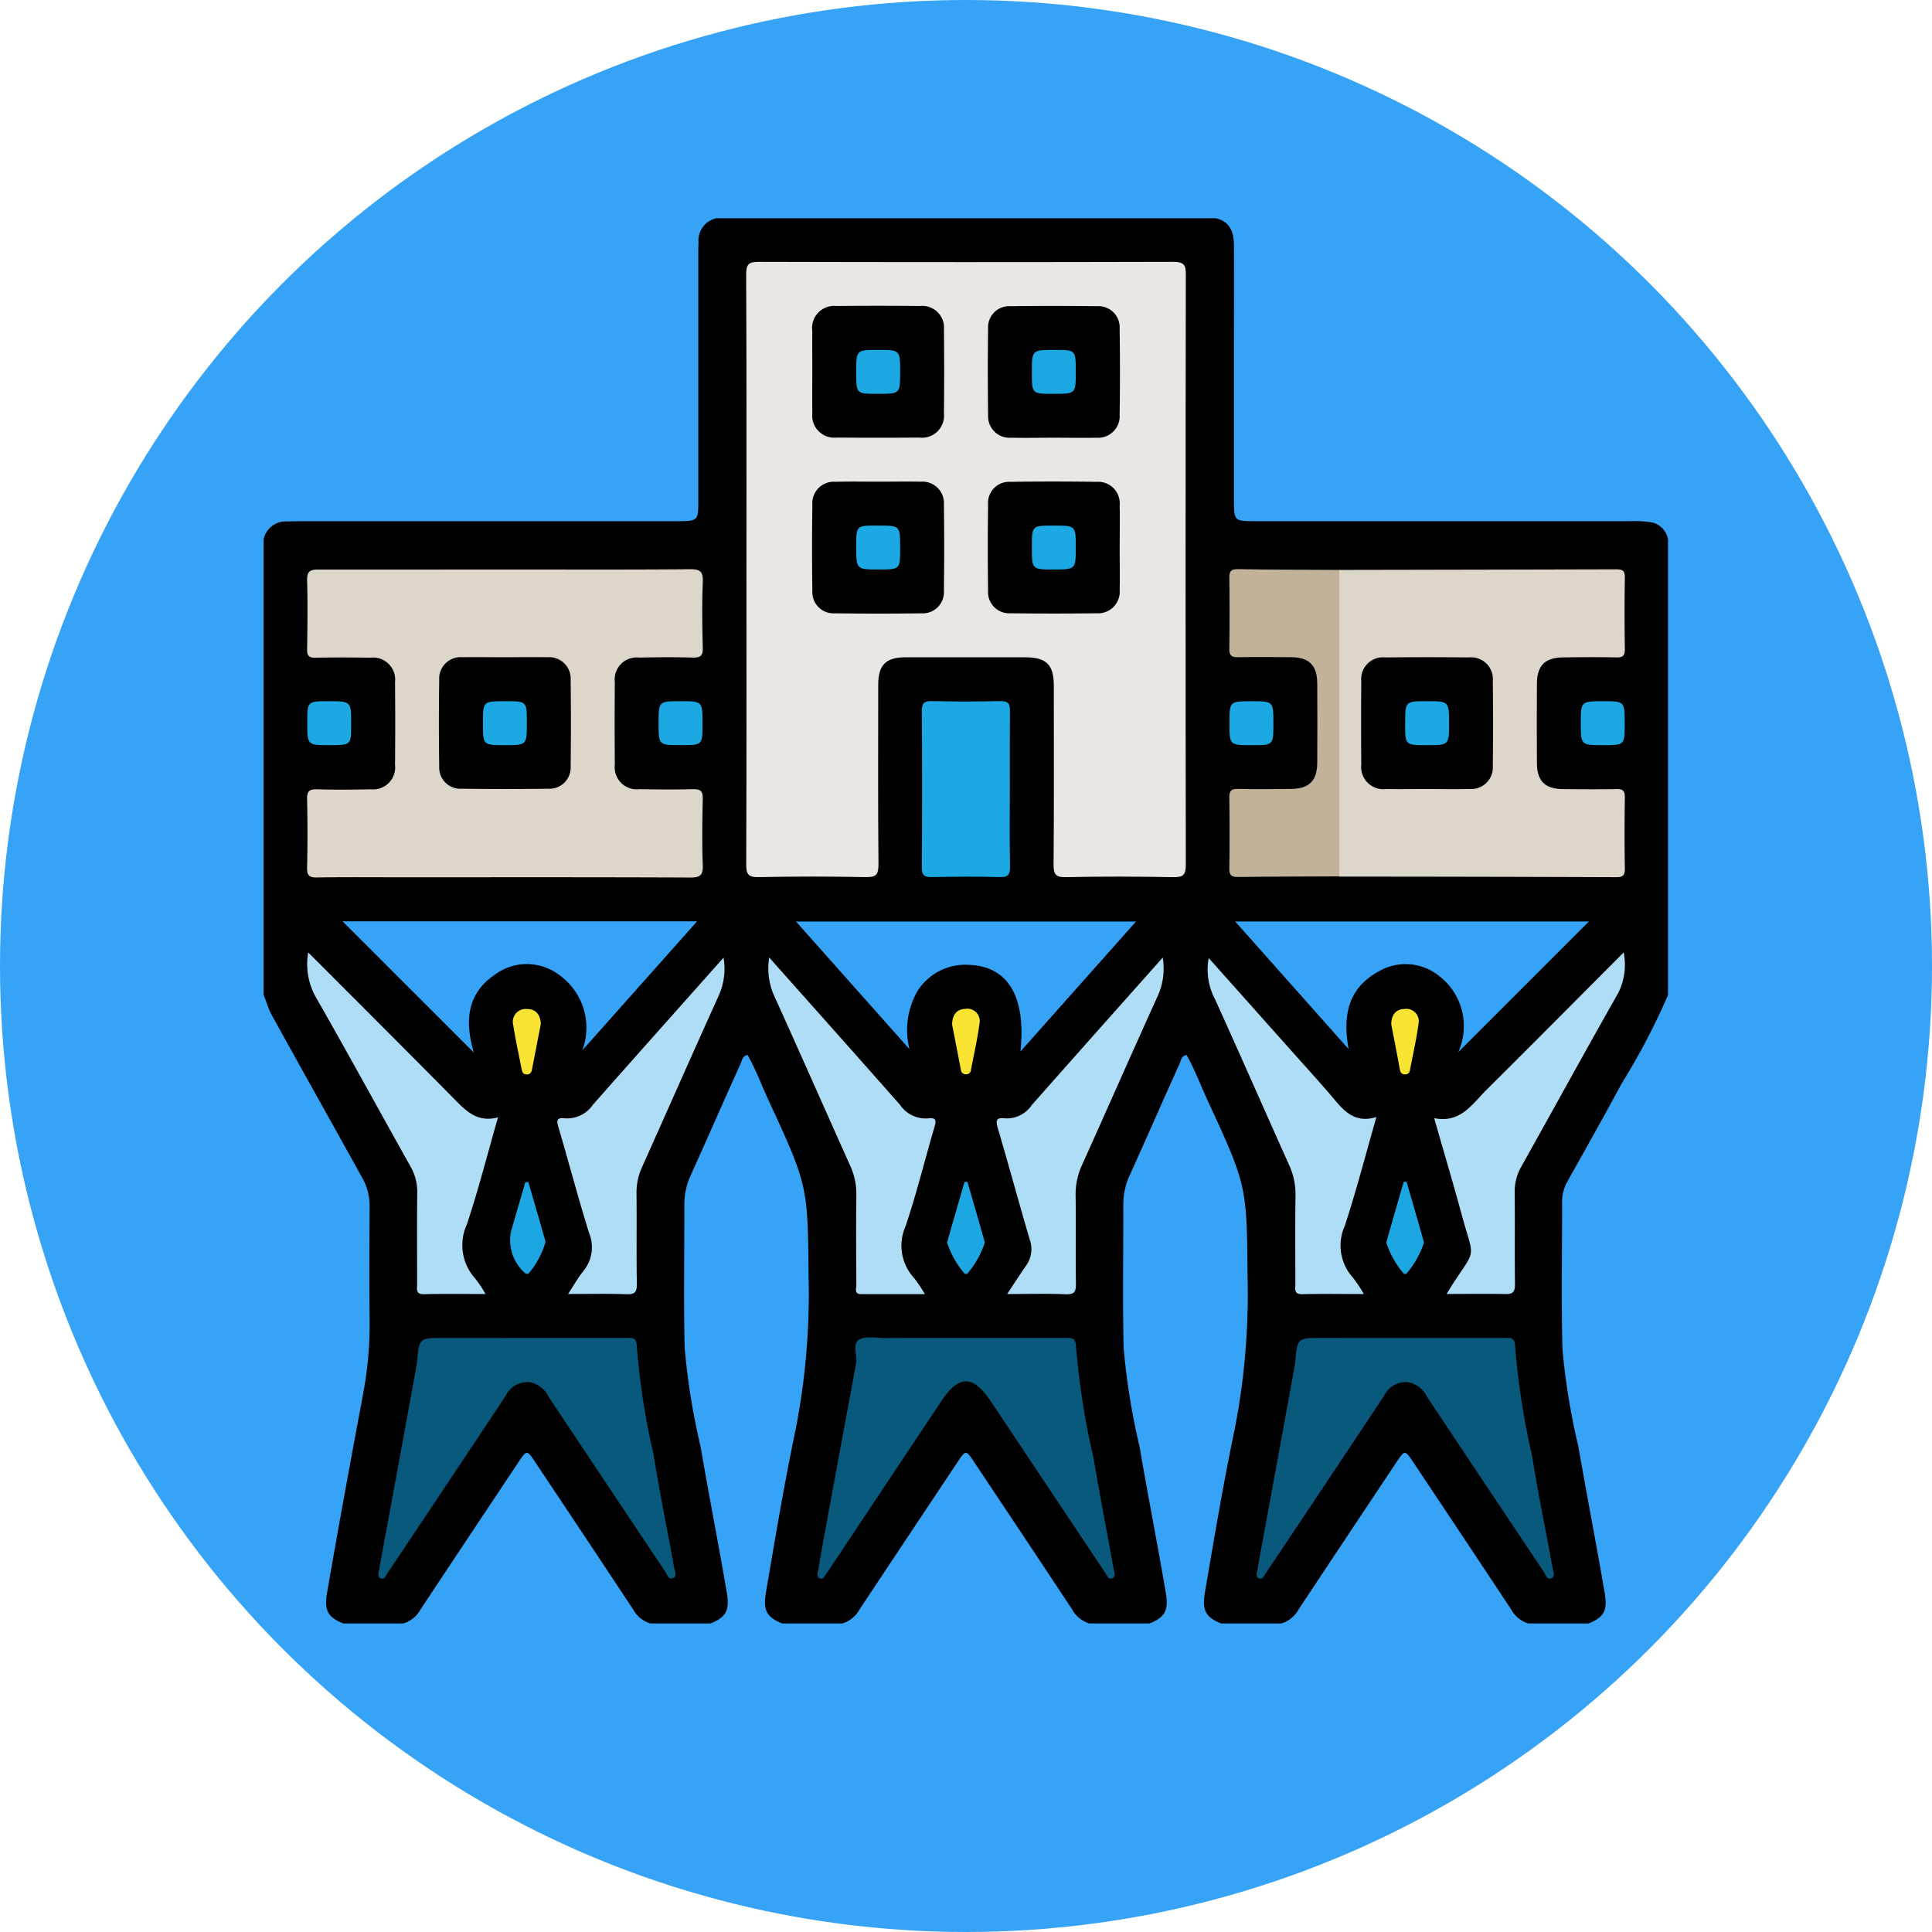 <svg xmlns="http://www.w3.org/2000/svg" width="85" height="85" viewBox="0 0 85 85">
  <g id="Grupo_102552" data-name="Grupo 102552" transform="translate(-285 -9353)">
    <circle id="Elipse_4729" data-name="Elipse 4729" cx="42.5" cy="42.5" r="42.5" transform="translate(285 9353)" fill="#36a3f7"/>
    <g id="Grupo_102470" data-name="Grupo 102470" transform="translate(-1403.502 7448.502)">
      <g id="Grupo_102469" data-name="Grupo 102469" transform="translate(1700.089 1914.097)">
        <path id="Trazado_159008" data-name="Trazado 159008" d="M1761.205,1927.487a4.613,4.613,0,0,0-.962-.059q-8.3,0-16.6,0c-.814,0-.851-.039-.852-.851,0-2.214,0-4.427,0-6.64,0-1.529.005-3.058,0-4.588,0-.581-.125-1.09-.793-1.249h-21.977a1,1,0,0,0-.787,1.068c-.012.262-.01.523-.01.785q0,5.342,0,10.685c0,.738-.052.779-.791.792-.181,0-.362,0-.543,0h-15.938c-.262,0-.523,0-.785.01a1,1,0,0,0-1.068.787v20.044c.129.291.2.6.359.886,1.321,2.393,2.661,4.775,3.984,7.167a2.482,2.482,0,0,1,.322,1.262c-.01,1.648-.02,3.3,0,4.945a16.641,16.641,0,0,1-.287,3.295c-.543,2.9-1.078,5.81-1.581,8.722-.139.806.022,1.092.7,1.374h2.656a1.3,1.3,0,0,0,.76-.628q2.147-3.236,4.3-6.465c.367-.549.373-.549.739,0q2.157,3.229,4.3,6.465a1.3,1.3,0,0,0,.76.628h2.657c.679-.28.845-.571.708-1.374-.365-2.141-.788-4.272-1.152-6.413a30.174,30.174,0,0,1-.7-4.342c-.048-2.091-.01-4.183-.014-6.274a3.049,3.049,0,0,1,.269-1.287c.747-1.648,1.468-3.308,2.215-4.956.061-.135.066-.325.3-.363.363.645.619,1.343.93,2.014,1.744,3.765,1.713,3.767,1.753,7.79a30.908,30.908,0,0,1-.566,6.651c-.5,2.381-.9,4.782-1.309,7.181-.137.8.029,1.094.708,1.374h2.656a1.3,1.3,0,0,0,.76-.628q2.147-3.236,4.3-6.465c.367-.549.372-.549.739,0q2.157,3.229,4.3,6.465a1.3,1.3,0,0,0,.76.628h2.656c.679-.28.845-.571.708-1.374-.365-2.141-.788-4.272-1.152-6.413a30.208,30.208,0,0,1-.7-4.342c-.048-2.091-.01-4.183-.014-6.274a3.049,3.049,0,0,1,.269-1.287c.747-1.648,1.468-3.308,2.216-4.956.061-.135.066-.325.3-.363.363.645.619,1.343.93,2.014,1.744,3.765,1.713,3.767,1.753,7.79a30.916,30.916,0,0,1-.566,6.651c-.5,2.381-.9,4.782-1.31,7.181-.137.8.029,1.094.708,1.374h2.657a1.3,1.3,0,0,0,.76-.628q2.147-3.236,4.3-6.465c.367-.549.372-.549.74,0q2.157,3.229,4.3,6.465a1.3,1.3,0,0,0,.76.628h2.656c.683-.282.842-.568.7-1.374-.365-2.14-.782-4.271-1.152-6.41a30.076,30.076,0,0,1-.7-4.28c-.057-2.129-.015-4.261-.015-6.393a1.836,1.836,0,0,1,.2-.93c.813-1.457,1.636-2.908,2.425-4.378a29.619,29.619,0,0,0,2.034-3.887v-20.044A.931.931,0,0,0,1761.205,1927.487Zm-47.084,23.222a2.849,2.849,0,0,0-1.058-3.347,2.357,2.357,0,0,0-2.778.008c-1.3.876-1.313,2.146-.936,3.436l-5.777-5.774h15.6Zm19.276.052c.254-2.447-.556-3.761-2.291-3.814a2.484,2.484,0,0,0-2.248,1.169,3.452,3.452,0,0,0-.344,2.539l-4.991-5.613h14.958Zm19.262.026a2.781,2.781,0,0,0-.846-3.354,2.355,2.355,0,0,0-2.669-.19c-1.361.75-1.563,1.972-1.311,3.407l-4.989-5.611h15.563Z" transform="translate(-1700.089 -1914.097)"/>
      </g>
      <path id="Trazado_159009" data-name="Trazado 159009" d="M1875.936,1943.522c0-4.326.009-8.652-.012-12.978,0-.46.12-.552.562-.552q9.116.024,18.231,0c.462,0,.551.124.55.563q-.021,12.979,0,25.957c0,.462-.122.559-.563.551-1.569-.029-3.139-.033-4.708,0-.47.01-.551-.134-.547-.568.021-2.616.012-5.231.01-7.847,0-.939-.323-1.257-1.273-1.258q-2.626,0-5.252,0c-.865,0-1.2.339-1.2,1.207,0,2.636-.014,5.272.011,7.908,0,.455-.11.564-.559.556q-2.354-.046-4.708,0c-.462.01-.553-.121-.552-.563C1875.943,1952.174,1875.936,1947.848,1875.936,1943.522Z" transform="translate(-154.594 -13.974)" fill="#e9e6e3"/>
      <path id="Trazado_159010" data-name="Trazado 159010" d="M1724.762,2041.957c2.7,0,5.391.012,8.086-.012.454,0,.574.109.557.56-.038.964-.027,1.931,0,2.9.009.35-.106.437-.44.428-.784-.023-1.569-.016-2.353,0a.97.97,0,0,0-1.077,1.087q-.016,1.81,0,3.62a.972.972,0,0,0,1.081,1.083c.784.012,1.569.019,2.353,0,.34-.01.443.088.435.432-.023.965-.036,1.932,0,2.9.019.459-.116.557-.561.555-4.224-.019-8.448-.011-12.673-.011-1.247,0-2.494-.012-3.741.008-.342.006-.441-.092-.433-.433q.033-1.508,0-3.017c-.008-.348.1-.438.438-.429.784.023,1.569.017,2.353,0a.974.974,0,0,0,1.078-1.087q.016-1.81,0-3.621a.972.972,0,0,0-1.082-1.082c-.8-.012-1.609-.015-2.414,0-.29.007-.376-.081-.372-.371.016-1.005.027-2.012,0-3.017-.012-.4.114-.493.5-.491C1719.25,2041.965,1722.006,2041.957,1724.762,2041.957Z" transform="translate(-13.983 -112.404)" fill="#ddd6cb"/>
      <path id="Trazado_159011" data-name="Trazado 159011" d="M2090.513,2042.021q6.094-.01,12.188-.026c.289,0,.377.079.372.37q-.025,1.569,0,3.138c0,.295-.09.374-.375.368-.784-.018-1.569-.012-2.353,0s-1.135.356-1.14,1.146q-.011,1.75,0,3.5c0,.788.355,1.139,1.14,1.147s1.569.013,2.353,0c.285-.007.38.073.375.368q-.025,1.568,0,3.137c0,.291-.084.371-.372.37q-6.094-.023-12.188-.025a1.022,1.022,0,0,1-.2-.8q-.008-5.946,0-11.892A1.022,1.022,0,0,1,2090.513,2042.021Z" transform="translate(-343.084 -112.449)" fill="#ddd6cb"/>
      <path id="Trazado_159012" data-name="Trazado 159012" d="M2068.413,2321.913q2.142,0,4.283,0c.235,0,.487-.057.491.334a33.47,33.47,0,0,0,.753,4.866c.259,1.642.6,3.272.9,4.908.028.154.115.377-.026.449-.23.118-.284-.155-.374-.289q-2.565-3.832-5.118-7.671a1.174,1.174,0,0,0-.877-.659,1.084,1.084,0,0,0-1.023.611q-2.482,3.742-4.98,7.472l-.235.35c-.065.1-.121.245-.258.211-.2-.049-.117-.235-.1-.354.165-.948.344-1.893.517-2.839q.569-3.1,1.137-6.21c.007-.04.009-.08.012-.12.1-1.06.1-1.06,1.156-1.06Z" transform="translate(-318.03 -358.55)" fill="#09597c"/>
      <path id="Trazado_159013" data-name="Trazado 159013" d="M1908.432,2321.756q2.172,0,4.344,0c.248,0,.471-.029.478.351a34.511,34.511,0,0,0,.784,4.982c.268,1.621.588,3.234.879,4.851.023.129.1.319-.05.384-.205.091-.256-.137-.338-.259q-2.513-3.757-5.02-7.52c-.777-1.165-1.4-1.173-2.166-.025q-2.454,3.687-4.91,7.374c-.056.083-.112.167-.171.248s-.122.245-.264.195c-.181-.065-.1-.242-.082-.365.118-.712.247-1.422.378-2.131q.632-3.43,1.268-6.859c.007-.04.011-.08.017-.119.057-.351-.165-.841.12-1.023s.735-.078,1.114-.08C1906.018,2321.752,1907.225,2321.756,1908.432,2321.756Z" transform="translate(-177.415 -358.394)" fill="#09597c"/>
      <path id="Trazado_159014" data-name="Trazado 159014" d="M1748.479,2321.911q2.172,0,4.344,0c.234,0,.49-.06.492.333a32.42,32.42,0,0,0,.743,4.806c.262,1.662.606,3.312.905,4.968.029.158.151.393-.077.467-.18.059-.237-.179-.32-.3q-2.563-3.833-5.118-7.672a1.2,1.2,0,0,0-.817-.654,1.073,1.073,0,0,0-1.084.6q-2.481,3.742-4.98,7.472c-.067.1-.131.2-.2.3-.09.118-.141.349-.343.243-.129-.068-.062-.259-.038-.392.167-.927.341-1.853.511-2.779q.57-3.1,1.137-6.21c.007-.039.009-.08.013-.12.1-1.061.1-1.061,1.154-1.061Z" transform="translate(-36.8 -358.549)" fill="#09597c"/>
      <path id="Trazado_159015" data-name="Trazado 159015" d="M2056.748,2042.025v13.484c-1.487.007-2.974.007-4.461.025-.282,0-.384-.072-.38-.368q.024-1.567,0-3.135c0-.292.091-.377.377-.371.784.017,1.568.012,2.352,0s1.134-.359,1.139-1.148q.011-1.749,0-3.5c-.005-.79-.354-1.139-1.139-1.147s-1.568-.013-2.352,0c-.286.006-.382-.079-.377-.371q.023-1.567,0-3.135c0-.3.1-.372.38-.368C2053.774,2042.018,2055.261,2042.019,2056.748,2042.025Z" transform="translate(-309.32 -112.453)" fill="#c0b39a"/>
      <path id="Trazado_159016" data-name="Trazado 159016" d="M1716.141,2181.517c2.188,2.193,4.31,4.309,6.417,6.44.521.527,1.014,1.058,1.934.816-.471,1.639-.866,3.192-1.371,4.71a2.189,2.189,0,0,0,.376,2.391,5.681,5.681,0,0,1,.446.672c-.96,0-1.835-.014-2.71.007-.37.009-.3-.221-.3-.433,0-1.348-.01-2.7.005-4.045a2.212,2.212,0,0,0-.3-1.145c-1.384-2.47-2.739-4.957-4.144-7.414A2.955,2.955,0,0,1,1716.141,2181.517Z" transform="translate(-14.079 -235.116)" fill="#afddf6"/>
      <path id="Trazado_159017" data-name="Trazado 159017" d="M2127.068,2196.6c.1-.166.152-.248.2-.328,1.136-1.765,1.019-1.111.453-3.2-.373-1.373-.781-2.738-1.2-4.209,1.157.239,1.671-.616,2.305-1.248,2-1.985,3.979-3.982,6.033-6.041a2.781,2.781,0,0,1-.239,1.781c-1.437,2.531-2.835,5.086-4.257,7.626a2.208,2.208,0,0,0-.3,1.145c.016,1.348-.005,2.7.014,4.044,0,.341-.091.443-.433.434C2128.824,2196.587,2128,2196.6,2127.068,2196.6Z" transform="translate(-374.921 -235.173)" fill="#afddf6"/>
      <path id="Trazado_159018" data-name="Trazado 159018" d="M1814.48,2183.413a2.888,2.888,0,0,1-.217,1.68c-1.134,2.5-2.239,5.015-3.363,7.521a2.691,2.691,0,0,0-.25,1.161c.016,1.327-.009,2.654.015,3.98.006.37-.084.482-.463.467-.819-.031-1.64-.01-2.562-.01.25-.381.43-.712.664-1a1.647,1.647,0,0,0,.259-1.684c-.477-1.531-.886-3.083-1.338-4.622-.082-.279-.134-.472.265-.424a1.368,1.368,0,0,0,1.239-.594C1810.614,2187.751,1812.514,2185.624,1814.48,2183.413Z" transform="translate(-94.144 -236.783)" fill="#afddf6"/>
      <path id="Trazado_159019" data-name="Trazado 159019" d="M1884.081,2183.356c1.97,2.217,3.871,4.344,5.757,6.485a1.365,1.365,0,0,0,1.239.594c.4-.049.345.146.263.424-.425,1.443-.78,2.908-1.263,4.331a2.1,2.1,0,0,0,.386,2.277,7.07,7.07,0,0,1,.469.7h-2.807c-.314,0-.209-.24-.21-.394-.007-1.327-.016-2.655,0-3.982a2.937,2.937,0,0,0-.272-1.278c-1.117-2.488-2.214-4.984-3.342-7.468A2.976,2.976,0,0,1,1884.081,2183.356Z" transform="translate(-161.738 -236.733)" fill="#afddf6"/>
      <path id="Trazado_159020" data-name="Trazado 159020" d="M1974.478,2183.386a2.937,2.937,0,0,1-.214,1.675c-1.127,2.482-2.224,4.978-3.343,7.464a3.063,3.063,0,0,0-.276,1.337c.019,1.286-.006,2.573.014,3.86.006.352-.057.494-.452.477-.821-.034-1.644-.01-2.575-.01.305-.46.56-.856.828-1.244a1.237,1.237,0,0,0,.171-1.137c-.484-1.634-.924-3.281-1.41-4.914-.107-.36-.056-.477.316-.434a1.323,1.323,0,0,0,1.181-.587C1970.607,2187.734,1972.507,2185.6,1974.478,2183.386Z" transform="translate(-234.82 -236.759)" fill="#afddf6"/>
      <path id="Trazado_159021" data-name="Trazado 159021" d="M2044.025,2183.545l3.607,4.047c.6.676,1.214,1.343,1.8,2.031.5.592.972,1.225,1.972.919-.481,1.676-.886,3.25-1.392,4.79a2.1,2.1,0,0,0,.364,2.28,6.105,6.105,0,0,1,.475.718c-.962,0-1.838-.014-2.713.006-.372.009-.3-.227-.3-.435,0-1.307-.014-2.614.007-3.921a3.069,3.069,0,0,0-.286-1.336c-1.091-2.433-2.16-4.876-3.263-7.3A2.794,2.794,0,0,1,2044.025,2183.545Z" transform="translate(-302.346 -236.899)" fill="#afddf6"/>
      <path id="Trazado_159022" data-name="Trazado 159022" d="M1943.8,2093.846c0,1.127-.015,2.254.009,3.381.008.367-.086.484-.466.473-.985-.028-1.972-.02-2.958,0-.317.006-.46-.049-.457-.418q.025-3.441,0-6.882c0-.338.085-.449.434-.442q1.508.034,3.018,0c.359-.008.43.125.425.45C1943.794,2091.552,1943.8,2092.7,1943.8,2093.846Z" transform="translate(-210.87 -154.614)" fill="#1ca8e3"/>
      <path id="Trazado_159023" data-name="Trazado 159023" d="M2109.942,2265.075c.257.889.518,1.778.767,2.669a4.042,4.042,0,0,1-.776,1.373.2.2,0,0,1-.111,0,3.993,3.993,0,0,1-.774-1.373c.25-.891.51-1.779.767-2.668Z" transform="translate(-359.556 -308.58)" fill="#1ca7e2"/>
      <path id="Trazado_159024" data-name="Trazado 159024" d="M1950,2265.078c.257.889.517,1.778.767,2.669a4.036,4.036,0,0,1-.776,1.373.2.2,0,0,1-.111,0,4.006,4.006,0,0,1-.775-1.373c.25-.891.51-1.779.767-2.667Z" transform="translate(-218.935 -308.582)" fill="#1ca7e2"/>
      <path id="Trazado_159025" data-name="Trazado 159025" d="M1790.692,2265.143c.254.876.511,1.751.758,2.628a3.762,3.762,0,0,1-.741,1.388c-.092.055-.135.01-.2-.042a1.939,1.939,0,0,1-.581-1.8c.209-.724.422-1.447.633-2.17Z" transform="translate(-78.945 -308.64)" fill="#1ca7e2"/>
      <path id="Trazado_159026" data-name="Trazado 159026" d="M1717.047,2091.956c-.964,0-.964,0-.964-.983,0-.949,0-.949.938-.949.994,0,.994,0,.994,1.014C1718.015,2091.956,1718.015,2091.956,1717.047,2091.956Z" transform="translate(-14.062 -154.675)" fill="#1ca8e3"/>
      <path id="Trazado_159027" data-name="Trazado 159027" d="M2181.845,2091.014c0,.942,0,.942-.945.942-.987,0-.987,0-.987-.96s0-.972.975-.972C2181.845,2090.024,2181.845,2090.024,2181.845,2091.014Z" transform="translate(-421.862 -154.675)" fill="#1ca8e3"/>
      <path id="Trazado_159028" data-name="Trazado 159028" d="M2053.892,2091.02c0,.937,0,.937-.95.937-.982,0-.982,0-.982-.966s0-.966.981-.966C2053.892,2090.024,2053.892,2090.024,2053.892,2091.02Z" transform="translate(-309.366 -154.675)" fill="#1ca8e3"/>
      <path id="Trazado_159029" data-name="Trazado 159029" d="M1845.968,2091.022c0,.934,0,.934-.953.934-.979,0-.979,0-.979-.968s0-.964.983-.964C1845.968,2090.024,1845.968,2090.024,1845.968,2091.022Z" transform="translate(-126.559 -154.675)" fill="#1ca8e3"/>
      <path id="Trazado_159030" data-name="Trazado 159030" d="M1950.948,2202.788c0-.418.185-.685.591-.7a.543.543,0,0,1,.614.64c-.09.69-.248,1.372-.378,2.057a.2.2,0,0,1-.2.183.214.214,0,0,1-.243-.2C1951.205,2204.1,1951.075,2203.438,1950.948,2202.788Z" transform="translate(-220.556 -253.206)" fill="#f9e433"/>
      <path id="Trazado_159031" data-name="Trazado 159031" d="M1792.253,2202.759q-.195,1-.388,2c-.025.131-.078.223-.228.224s-.2-.092-.228-.223c-.124-.646-.27-1.288-.368-1.938a.565.565,0,0,1,.595-.719C1792.039,2202.1,1792.233,2202.363,1792.253,2202.759Z" transform="translate(-79.956 -253.213)" fill="#f9e433"/>
      <path id="Trazado_159032" data-name="Trazado 159032" d="M2110.879,2202.779c0-.418.2-.681.6-.684a.545.545,0,0,1,.6.651c-.094.69-.25,1.371-.381,2.056a.2.2,0,0,1-.207.173c-.149.006-.209-.083-.234-.215C2111.135,2204.094,2111.006,2203.429,2110.879,2202.779Z" transform="translate(-361.167 -253.208)" fill="#f9e433"/>
      <path id="Trazado_159033" data-name="Trazado 159033" d="M1899.992,1948.891c0-.582-.008-1.165,0-1.747a.97.97,0,0,1,1.063-1.1q1.837-.019,3.675,0a.957.957,0,0,1,1.053,1.045q.021,1.837,0,3.674a.971.971,0,0,1-1.092,1.069q-1.807.015-3.614,0a.973.973,0,0,1-1.083-1.078C1899.983,1950.137,1899.992,1949.514,1899.992,1948.891Z" transform="translate(-175.752 -28.083)"/>
      <path id="Trazado_159034" data-name="Trazado 159034" d="M1966.84,1951.834c-.622,0-1.245.013-1.867,0a.948.948,0,0,1-1.022-1.014c-.016-1.265-.017-2.53,0-3.795a.928.928,0,0,1,.995-.977q1.9-.025,3.8,0a.93.93,0,0,1,.992.981q.028,1.9,0,3.795a.949.949,0,0,1-1.027,1.01C1968.086,1951.846,1967.463,1951.834,1966.84,1951.834Z" transform="translate(-231.977 -28.078)"/>
      <path id="Trazado_159035" data-name="Trazado 159035" d="M1902.865,2010.03c.623,0,1.245-.012,1.868,0a.947.947,0,0,1,1.026,1.01q.025,1.9,0,3.8a.931.931,0,0,1-.993.981q-1.9.026-3.8,0a.93.93,0,0,1-.994-.979q-.028-1.9,0-3.795a.945.945,0,0,1,1.023-1.012C1901.62,2010.017,1902.243,2010.03,1902.865,2010.03Z" transform="translate(-175.729 -84.34)"/>
      <path id="Trazado_159036" data-name="Trazado 159036" d="M1969.743,2012.967c0,.6.013,1.2,0,1.807a.949.949,0,0,1-1.011,1.026q-1.9.024-3.8,0a.93.93,0,0,1-.979-.993q-.025-1.9,0-3.795a.927.927,0,0,1,.978-.994q1.9-.028,3.8,0a.947.947,0,0,1,1.012,1.024C1969.756,2011.681,1969.743,2012.324,1969.743,2012.967Z" transform="translate(-231.98 -84.321)"/>
      <path id="Trazado_159037" data-name="Trazado 159037" d="M1766.916,2074c.622,0,1.245-.012,1.867,0a.946.946,0,0,1,1.026,1.01q.025,1.9,0,3.794a.931.931,0,0,1-.994.98q-1.9.026-3.795,0a.93.93,0,0,1-.993-.979q-.028-1.9,0-3.795a.945.945,0,0,1,1.024-1.011C1765.671,2073.99,1766.293,2074,1766.916,2074Z" transform="translate(-56.201 -140.586)"/>
      <path id="Trazado_159038" data-name="Trazado 159038" d="M2102.74,2079.786c-.582,0-1.165.009-1.747,0a.974.974,0,0,1-1.089-1.073q-.017-1.837,0-3.674a.955.955,0,0,1,1.054-1.043q1.837-.019,3.674,0a.957.957,0,0,1,1.058,1.04q.022,1.867,0,3.734a.949.949,0,0,1-1.024,1.013C2104.026,2079.8,2103.383,2079.786,2102.74,2079.786Z" transform="translate(-351.511 -140.574)"/>
      <path id="Trazado_159039" data-name="Trazado 159039" d="M1916.946,1964.009c-.936,0-.936,0-.936-.951,0-.982,0-.982.966-.982s.967,0,.967.981C1917.942,1964.009,1917.942,1964.009,1916.946,1964.009Z" transform="translate(-189.838 -42.184)" fill="#1ca8e3"/>
      <path id="Trazado_159040" data-name="Trazado 159040" d="M1981.918,1963.049c0,.96,0,.96-.987.96-.945,0-.945,0-.945-.942,0-.99,0-.99,1.017-.99C1981.918,1962.077,1981.918,1962.077,1981.918,1963.049Z" transform="translate(-246.086 -42.184)" fill="#1ca8e3"/>
      <path id="Trazado_159041" data-name="Trazado 159041" d="M1917.942,2027.037c0,.946,0,.946-.941.946-.991,0-.991,0-.991-1.017,0-.916,0-.916.911-.916h.06C1917.942,2026.051,1917.942,2026.051,1917.942,2027.037Z" transform="translate(-189.838 -98.43)" fill="#1ca8e3"/>
      <path id="Trazado_159042" data-name="Trazado 159042" d="M1979.986,2026.992c0-.941,0-.941.946-.941.986,0,.986,0,.986.961s0,.971-.976.971C1979.986,2027.983,1979.986,2027.983,1979.986,2026.992Z" transform="translate(-246.086 -98.43)" fill="#1ca8e3"/>
      <path id="Trazado_159043" data-name="Trazado 159043" d="M1781.061,2090.024c.931,0,.931,0,.931.956,0,.976,0,.976-.971.976s-.961,0-.961-.986C1780.06,2090.024,1780.06,2090.024,1781.061,2090.024Z" transform="translate(-70.311 -154.675)" fill="#1ca8e3"/>
      <path id="Trazado_159044" data-name="Trazado 159044" d="M2116.878,2091.956c-.942,0-.942,0-.942-.945,0-.987,0-.987.96-.987s.972,0,.972.975C2117.868,2091.956,2117.868,2091.956,2116.878,2091.956Z" transform="translate(-365.613 -154.675)" fill="#1ca8e3"/>
    </g>
  </g>
</svg>
